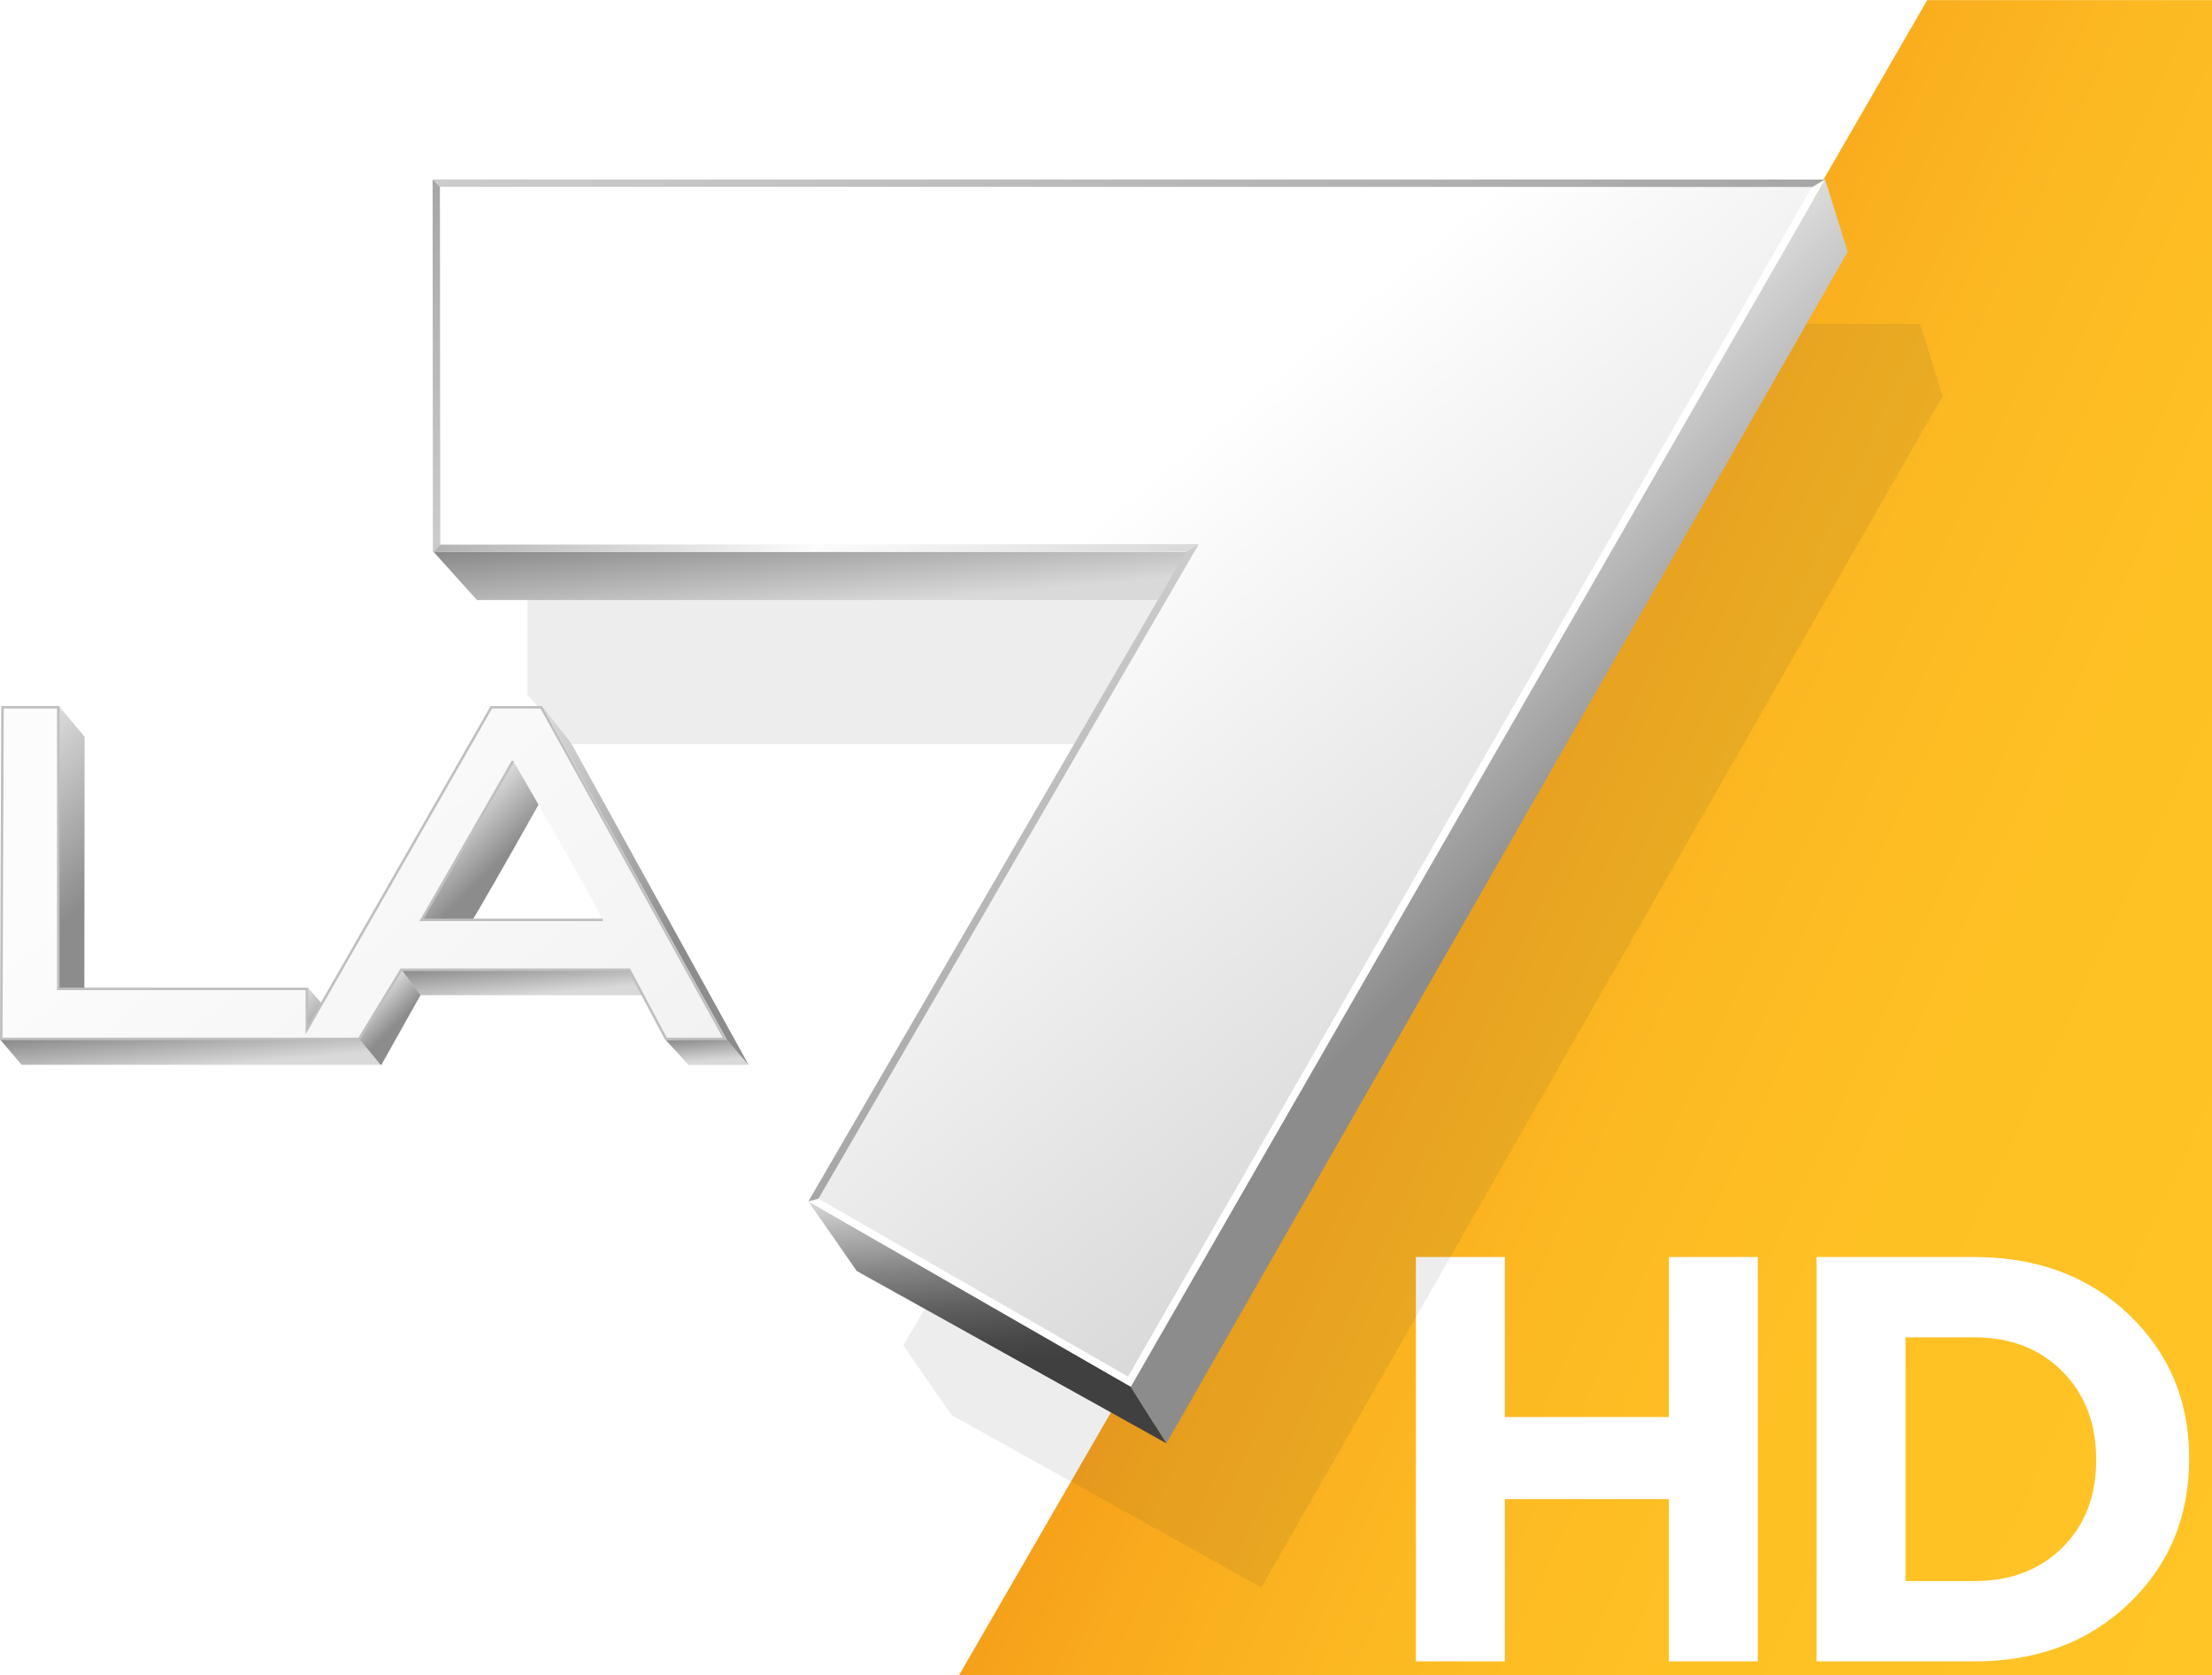 <svg width="89.62mm" height="67.866mm" version="1.1" viewBox="0 0 89.62 67.866" xmlns="http://www.w3.org/2000/svg" xmlns:xlink="http://www.w3.org/1999/xlink">
 <linearGradient id="at" x1="56.385" x2="98.082" y1="30.271" y2="49.715" gradientUnits="userSpaceOnUse">
  <stop stop-color="#f6a01a" offset="0"/>
  <stop stop-color="#f9ab1d" offset=".11"/>
  <stop stop-color="#fcb922" offset=".32"/>
  <stop stop-color="#fec124" offset=".57"/>
  <stop stop-color="#ffc425" offset="1"/>
 </linearGradient>
 <filter id="as" x="-.045" y="-.051" width="1.091" height="1.102" color-interpolation-filters="sRGB">
  <feGaussianBlur stdDeviation="4.096"/>
 </filter>
 <linearGradient id="ar" x1="126.56" x2="128.13" y1="81.89" y2="99.81" gradientUnits="userSpaceOnUse" xlink:href="#y"/>
 <linearGradient id="y" x1="126.56" x2="128.13" y1="81.89" y2="99.81" gradientUnits="userSpaceOnUse">
  <stop stop-color="#8c8c8c" offset=".03"/>
  <stop stop-color="#d9d9d9" offset=".77"/>
 </linearGradient>
 <linearGradient id="aq" x1="107.13" x2="242.11" y1="-4.18" y2="156.69" gradientUnits="userSpaceOnUse">
  <stop stop-color="#fff" offset=".5"/>
  <stop stop-color="#d9d9d9" offset="1"/>
 </linearGradient>
 <linearGradient id="ap" x1="205.54" x2="251.8" y1="103.72" y2="149.97" gradientUnits="userSpaceOnUse" xlink:href="#x"/>
 <linearGradient id="x" x1="205.54" x2="251.8" y1="103.72" y2="149.97" gradientUnits="userSpaceOnUse">
  <stop stop-color="#d9d9d9" offset=".02"/>
  <stop stop-color="#8c8c8c" offset=".65"/>
 </linearGradient>
 <linearGradient id="ao" x1="149.13" x2="152.76" y1="184.22" y2="225.68" gradientUnits="userSpaceOnUse">
  <stop stop-color="#d9d9d9" offset="0"/>
  <stop stop-color="#b4b4b4" offset=".12"/>
  <stop stop-color="#828282" offset=".29"/>
  <stop stop-color="#5e5e5e" offset=".44"/>
  <stop stop-color="#484848" offset=".57"/>
  <stop stop-color="#404040" offset=".65"/>
 </linearGradient>
 <linearGradient id="an" x1="515.6" x2="419.88" y1="264.13" y2="219.49" gradientUnits="userSpaceOnUse">
  <stop stop-color="#d9d9d9" offset="0"/>
  <stop stop-color="#fcfcfc" offset=".5"/>
  <stop stop-color="#b3b3b3" offset="1"/>
 </linearGradient>
 <linearGradient id="am" x1="483.79" x2="509.14" y1="256.68" y2="326.34" xlink:href="#z"/>
 <linearGradient id="z" x1="620.09" x2="620.09" y1="186.59" y2="186.59" gradientUnits="userSpaceOnUse">
  <stop stop-color="#ccc" offset="0"/>
  <stop stop-color="#a6a6a6" offset="1"/>
 </linearGradient>
 <linearGradient id="al" x1="119.35" x2="225.8" y1="-22.99" y2="83.46" xlink:href="#z"/>
 <linearGradient id="ak" x1="71.01" x2="62.21" y1="86.42" y2="30.85" xlink:href="#z"/>
 <linearGradient id="aj" x1="-.534" x2="6.348" y1="31.541" y2="38.423" xlink:href="#x"/>
 <linearGradient id="ai" x1="18.195" x2="20.881" y1="33.44" y2="36.126" xlink:href="#x"/>
 <linearGradient id="ah" x1="11.981" x2="14.081" y1="40.521" y2="42.622" xlink:href="#x"/>
 <linearGradient id="ag" x1="7.628" x2="7.835" y1="41.453" y2="43.805" xlink:href="#y"/>
 <linearGradient id="af" x1="21.243" x2="21.41" y1="38.849" y2="40.751" xlink:href="#y"/>
 <linearGradient id="ae" x1="3.186" x2="21.894" y1="26.069" y2="48.365" gradientUnits="userSpaceOnUse">
  <stop stop-color="#fcfcfc" offset=".25"/>
  <stop stop-color="#f2f2f2" offset="1"/>
 </linearGradient>
 <linearGradient id="ad" x1="28.596" x2="28.707" y1="41.987" y2="43.281" xlink:href="#y"/>
 <linearGradient id="ac" x1="20.447" x2="31.872" y1="30.179" y2="41.603" xlink:href="#x"/>
 <linearGradient id="ab" x1="15.092" x2="16.616" y1="40.457" y2="41.978" xlink:href="#x"/>
 <clipPath id="aa">
  <path width="100%" height="100%" d="m2732.6 0 403.9 1.058 1 2377.4-1779.4-0.3z"/>
 </clipPath>
 <path d="m89.62 67.87v-67.866h-11.538l-39.227 67.866z" fill="url(#at)" stroke-width=".265"/>
 <g transform="matrix(.029 0 0 .029 -0 0)" clip-path="url(#aa)" fill="#fff">
  <path d="m1978.1 2321v-564.9h124.28v223.54h229.19v-223.54h124.28v564.9h-124.28v-226.77h-229.19v226.77z"/>
  <path d="m2537.9 2321v-564.9h220.31c87.686 0 159.65 26.771 215.87 80.297 56.212 53.539 84.331 120.38 84.331 200.54v1.614c0 80.7-28.119 147.96-84.331 201.75-56.226 53.805-128.19 80.7-215.87 80.7zm124.28-112.17h96.032c50.563 0 91.595-15.598 123.07-46.806 31.474-31.196 47.21-71.823 47.21-121.86v-1.614c0-50.034-15.736-90.913-47.21-122.66-31.473-31.737-72.504-47.612-123.07-47.612h-96.032z"/>
 </g>
 <path transform="scale(.265)" d="m80.659 49.479-0.019 56.791h0.061v0.15l-0.019 0.019h0.154l6.606 7.34h104.09l-53.422 91.93 7.4 10.65 47.34 26.34 104.16-182.17-3.461-11.039h-0.039z" fill="#383838" filter="url(#as)" opacity=".3"/>
 <g transform="matrix(.265 0 0 .265 .003 -.74)">
  <path d="m68.34 87.98 114.84-0.07-56.58 97.36 5.25 10.44 46.39 25.8 101.74-178.23-3.05-11.11-208.63-0.01z" fill="#fff"/>
  <path d="m66.28 87.16h115.5l6.63 7.37h-115.5z" fill="url(#ar)"/>
  <path d="m66.11 87.02 0.02-56.79 212.89 0.01-106.15 184.55-48.79-28.33 57.65-99.51z" fill="url(#aq)"/>
  <path d="m178.32 223.45-5.45-8.66 106.15-184.55 3.46 11.04z" fill="url(#ap)"/>
  <path d="m130.98 197.11-7.4-10.65 49.29 28.33 5.45 8.66z" fill="url(#ao)"/>
  <g transform="translate(-343.02 -155.22)">
   <path d="m466.6 341.68 49.29 28.32 106.11-184.54-1.95 1.13-104.58 181.88-47.34-27.21z" fill="#fff"/>
   <path d="m526.29 241.21-116 0.07-1.12 1.13 115.14-0.07z" fill="url(#an)"/>
   <path d="m524.33 242.34-57.73 99.34 1.54-0.41 57.16-98.37 1-1.69z" fill="url(#am)"/>
  </g>
  <path d="m277.08 31.37 1.94-1.13-212.89-0.01 1.12 1.12z" fill="url(#al)"/>
  <path d="m67.3 86.06-0.05-54.71-1.12-1.12 0.04 56.96z" fill="url(#ak)"/>
 </g>
 <g stroke-width=".265">
  <path d="m2.397 28.62 1.032 1.23-0.013 11.512-1.079-1.294z" fill="url(#aj)"/>
  <path d="m20.797 30.83 1.201 1.447z" fill="#838484"/>
  <path d="m20.797 30.84 1.201 1.447z" fill="#898989"/>
  <path d="m20.794 30.84 1.201 1.447z" fill="#8f8f8e"/>
  <path d="m20.789 30.85 1.201 1.447c-0.159 0.265-2.207 3.969-3.704 6.419l-1.201-1.447c1.49-2.458 3.538-6.157 3.704-6.419" fill="url(#ai)"/>
  <path d="m12.483 40.02 1.085 1.254 0.008 1.857-1.201-1.45z" fill="url(#ah)"/>
  <path d="m14.56 42.09 0.892 1.05h-14.576l-0.865-1.019z" fill="url(#ag)"/>
  <path d="m25.504 39.29 0.892 1.029h-9.364l-0.773-1.029z" fill="url(#af)"/>
  <path d="m21.934 28.66 7.432 13.436h-2.381c-0.032-0.061-0.643-1.212-1.49-2.802h-9.237c-0.966 1.587-1.662 2.741-1.699 2.802h-14.51l0.05-13.436h2.26l-0.024 11.409h10.096v1.651l7.474-13.06zm-4.842 8.612h7.337c-1.363-2.561-3.63-6.435-3.63-6.435s-2.154 3.873-3.704 6.435" fill="url(#ae)"/>
  <path d="m29.427 42.11 0.908 1.032h-2.439l-0.926-1.008z" fill="url(#ad)"/>
  <path d="m21.987 28.64 1.148 1.46 7.197 13.044-0.87-0.995z" fill="url(#ac)"/>
  <path d="m15.452 43.14 1.587-2.828-0.781-1.024-1.709 2.802 0.884 1.058" fill="url(#ab)"/>
 </g>
 <path d="m14.55 42.09h-14.499l0.05-13.436h2.26v11.409h10.073v1.651l7.474-13.06h2.021l7.437 13.436h-2.381c-0.032-0.061-0.643-1.212-1.49-2.802h-9.237zm2.532-4.823 3.704-6.435-3.704 6.435h7.337z" fill="none" stroke="#bfbfbf" stroke-miterlimit="10" stroke-width=".101"/>
</svg>

